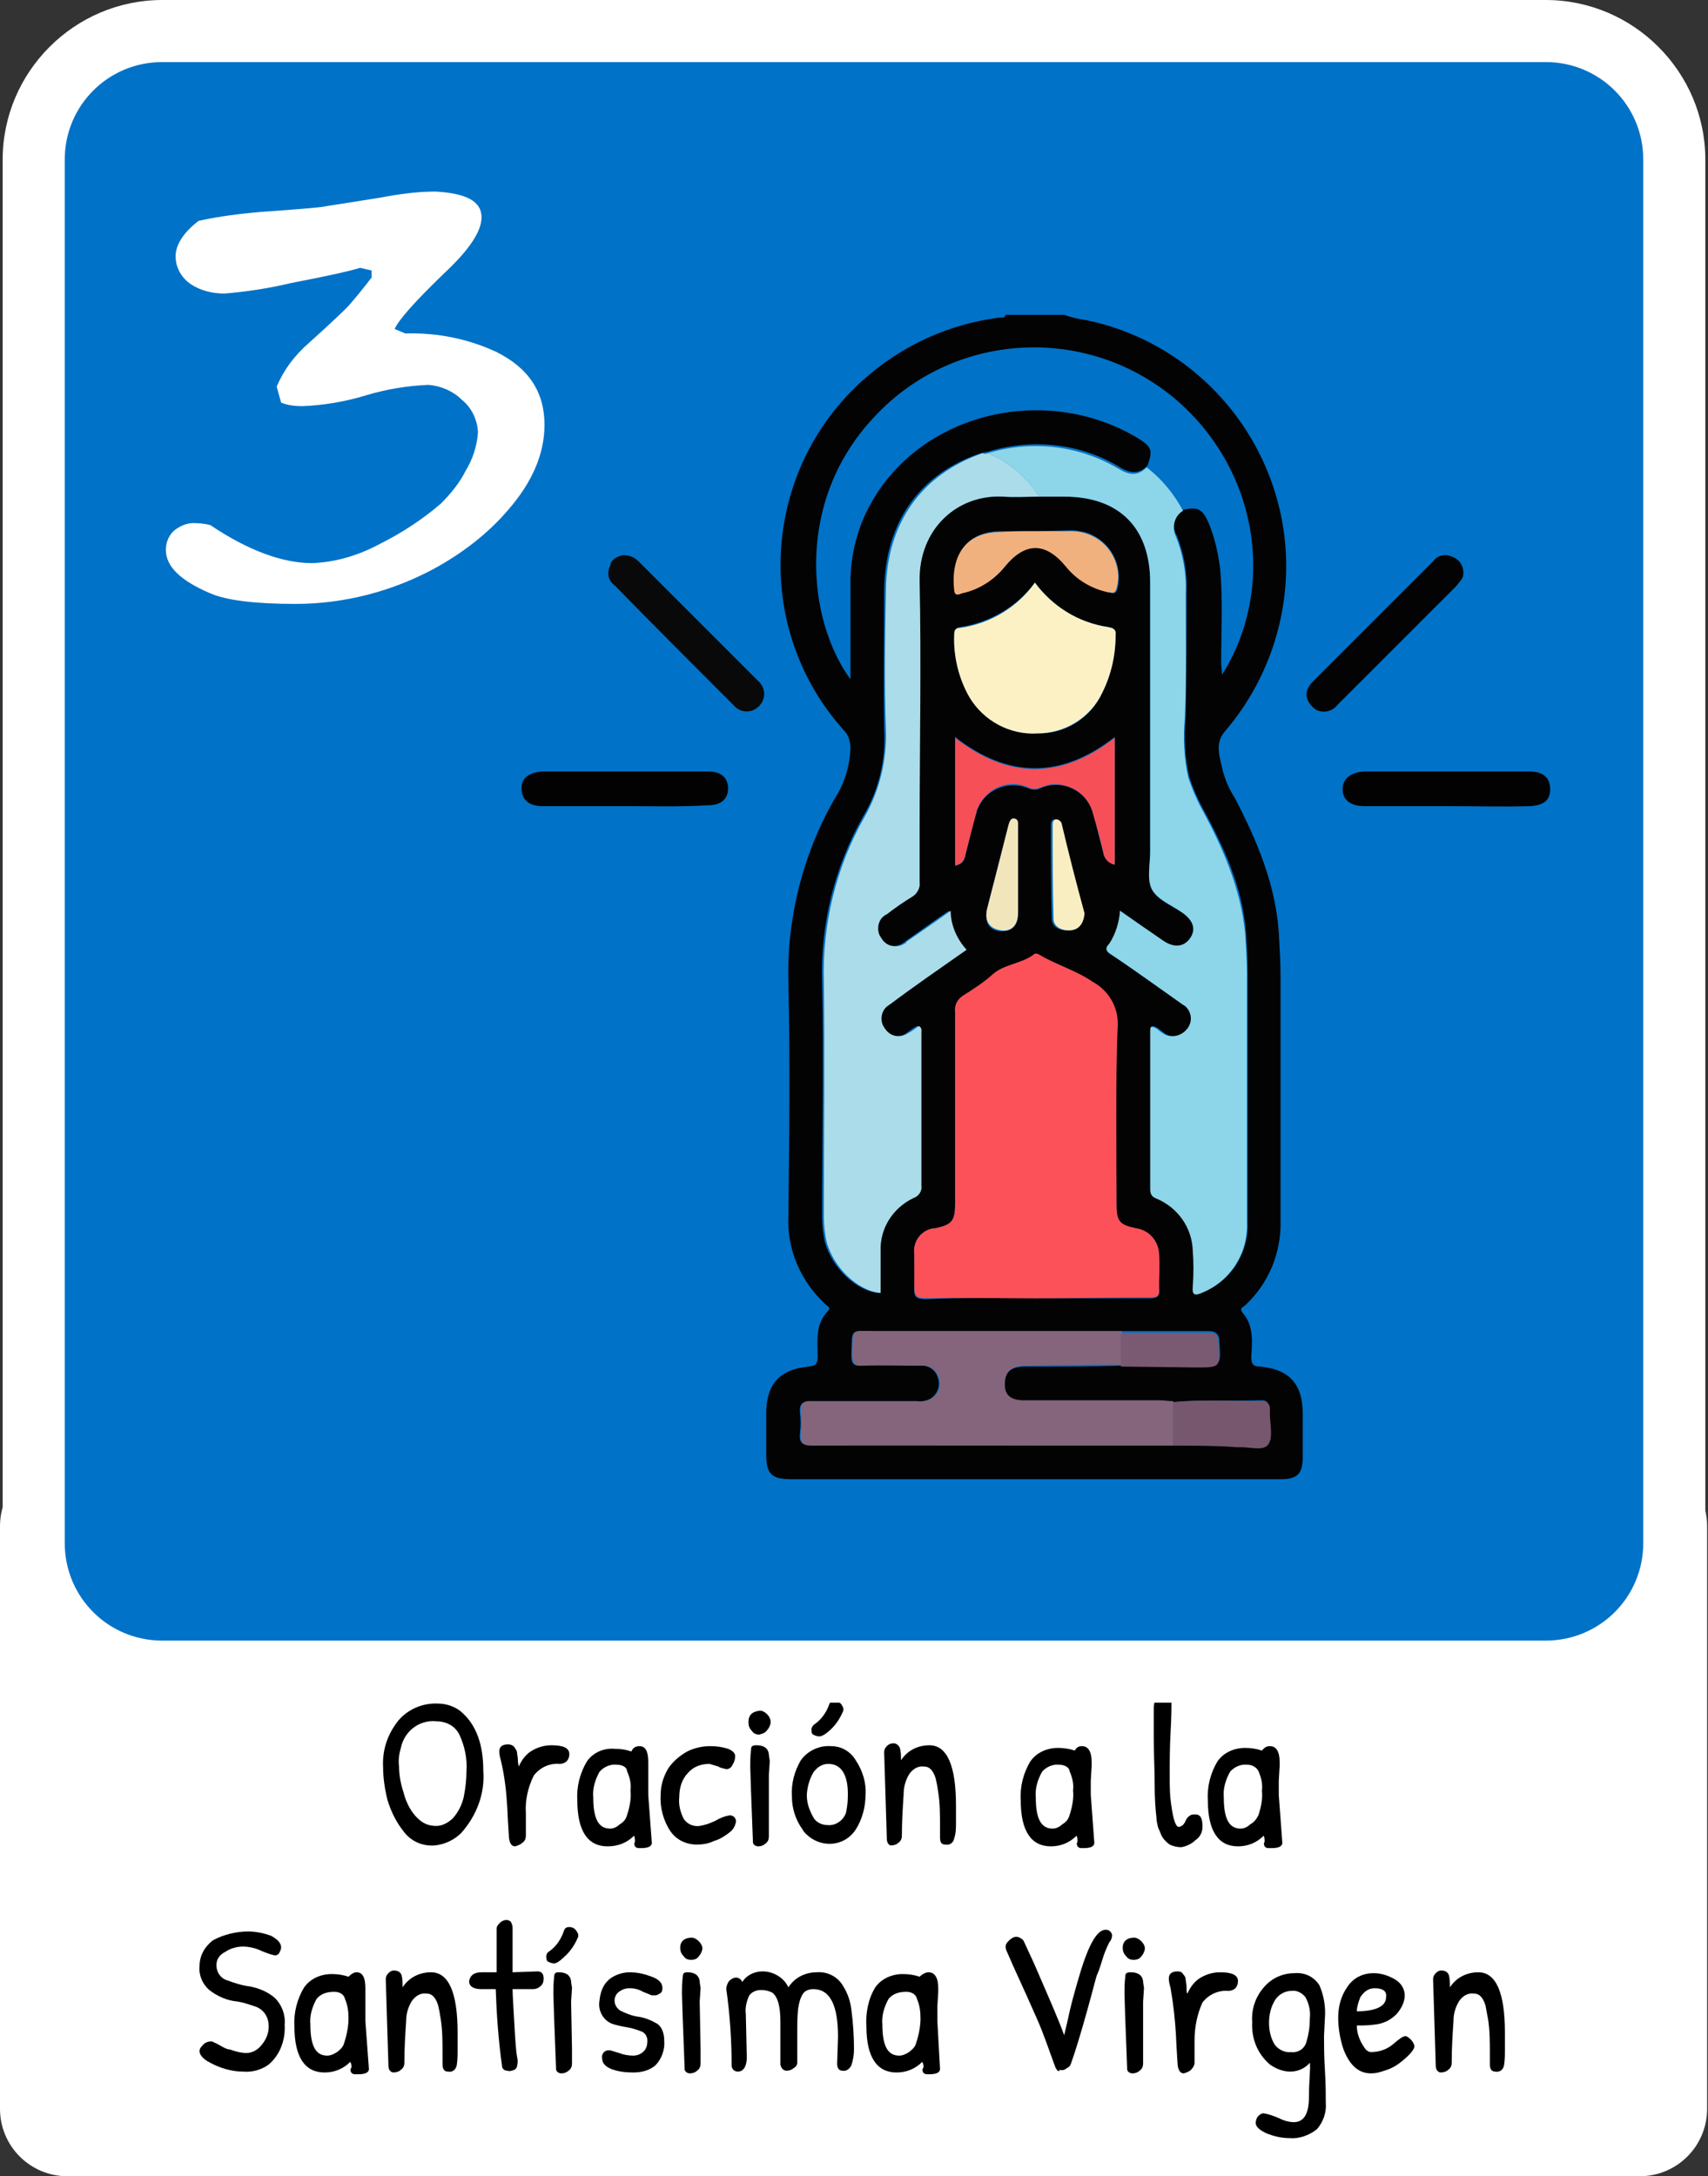 <?xml version="1.0" encoding="utf-8"?>
<!-- Generator: Adobe Illustrator 26.3.1, SVG Export Plug-In . SVG Version: 6.00 Build 0)  -->
<svg version="1.1" id="Capa_1" xmlns="http://www.w3.org/2000/svg" xmlns:xlink="http://www.w3.org/1999/xlink" x="0px" y="0px"
	 viewBox="0 0 192.6 245.4" style="enable-background:new 0 0 192.6 245.4;" xml:space="preserve">
<rect x="0" y="0" width="192.6" height="245.4" fill="#333333" stroke="none"/>
<style type="text/css">
	.st0{fill:#FFFFFF;}
	.st1{fill:#0072C8;}
	.st2{fill:#B4B691;}
	.st3{fill:#030303;}
	.st4{fill:#090909;}
	.st5{fill:#020202;}
	.st6{fill:#FD5159;}
	.st7{fill:#8DD5E8;}
	.st8{fill:#AADCE9;}
	.st9{fill:#84657C;}
	.st10{fill:#FCF1C5;}
	.st11{fill:#F64F57;}
	.st12{fill:#F1B17E;}
	.st13{fill:#76576E;}
	.st14{fill:#795A72;}
	.st15{fill:#F0E5BB;}
	.st16{fill:#F9EEC2;}
</style>
<g id="Capa_2_00000125593967952706427830000009793929562525187995_">
	<g id="Capa_1-2">
		<path class="st0" d="M7.6,164.5h177.3c4.2,0,7.6,3.4,7.6,7.6v65.7c0,4.2-3.4,7.6-7.6,7.6H7.6c-4.2,0-7.6-3.4-7.6-7.6v-65.7
			C0,167.9,3.4,164.5,7.6,164.5z"/>
		<path d="M49.4,192.1c1,0,2.1,0.4,2.8,1.1c1.5,1.4,2.3,3.5,2.3,6.5c0.2,2.6-0.8,5.1-2.5,7c-0.8,0.8-1.9,1.3-3,1.4
			c-1.4,0.1-2.7-0.5-3.5-1.6c-0.8-1-1.4-2.2-1.8-3.5c-0.3-1.2-0.5-2.5-0.5-3.7c-0.1-1.8,0.4-3.5,1.5-5
			C45.7,192.9,47.5,192,49.4,192.1z M49.2,194.1c-1.9-0.2-3.6,1.1-4,3c-0.2,0.7-0.3,1.4-0.2,2.1c0,1,0.2,2,0.5,2.9
			c0.3,1.2,0.9,2.4,1.9,3.2c0.5,0.4,1.1,0.6,1.8,0.6s1.4-0.4,1.9-0.9c0.6-0.7,1-1.5,1.2-2.4c0.2-1,0.3-2,0.3-2.9
			c0.1-1.4-0.2-2.8-0.8-4.1C51.3,194.6,50.3,194.1,49.2,194.1L49.2,194.1z"/>
		<path d="M59.3,204.5v2.5c0,0.3-0.1,0.6-0.4,0.8c-0.2,0.2-0.5,0.3-0.8,0.4c-0.4,0-0.6-0.3-0.7-0.9c0-0.1-0.1-1.3-0.2-3.5
			c-0.1-1.8-0.3-3.5-0.7-5.2c-0.1-0.4-0.2-0.7-0.2-1.1c0-0.5,0.3-0.8,1-0.8c0.3,0,0.5,0.1,0.7,0.3c0.1,0.2,0.3,0.4,0.3,0.6
			c0,0.2,0.1,0.5,0.1,0.9s0.1,0.6,0.1,0.7c0.3-0.7,0.8-1.4,1.5-1.8c0.7-0.4,1.4-0.6,2.2-0.6c1.3,0,2,0.3,2,1c0,0.3-0.1,0.6-0.3,0.8
			s-0.5,0.3-0.8,0.3c-1.1-0.1-2.2,0.4-2.9,1.3C59.5,201.6,59.2,203.1,59.3,204.5z"/>
		<path d="M72.1,196.9c0.7,0,1,0.6,1,1.8v0.4v1.7c0,0.5,0,1,0,1.6l0.4,5.4c0,0.4-0.4,0.6-1.2,0.6H72c-0.2,0-0.3-0.1-0.4-0.2
			c-0.1-0.2-0.1-0.4,0-0.5c0-0.2,0-0.5-0.1-0.7c-0.8,0.8-1.8,1.2-3,1.2c-2.2,0-3.4-1.7-3.4-5.2c-0.1-1.5,0.3-3.1,1.1-4.4
			c0.7-1,1.9-1.5,3.1-1.4c0.7,0,1.3,0.1,1.9,0.3C71.4,197,71.8,196.9,72.1,196.9z M69.6,199c-0.7-0.1-1.5,0.2-2,0.8
			c-0.5,0.9-0.8,1.9-0.7,2.9c0,2.4,0.6,3.5,1.9,3.5c0.4,0,0.8-0.2,1.1-0.5c0.4-0.2,0.7-0.6,0.8-1c0.3-0.9,0.5-1.9,0.4-2.8
			c0.1-0.8-0.1-1.5-0.4-2.2C70.7,199.3,70.2,199,69.6,199L69.6,199z"/>
		<path d="M75.3,199.5c0.5-0.8,1.3-1.5,2.2-2c0.8-0.4,1.7-0.6,2.6-0.6c0.7,0,1.4,0.1,2,0.3c0.5,0.2,0.8,0.5,0.8,0.8
			c0,0.4-0.1,0.7-0.3,1c-0.1,0.3-0.4,0.5-0.7,0.5c-0.3-0.1-0.6-0.1-0.9-0.3c-0.3-0.1-0.7-0.2-1-0.3c-0.9,0-1.8,0.3-2.4,1
			c-0.7,0.7-1,1.7-1,2.7c-0.1,0.9,0.1,1.7,0.5,2.5c0.4,0.6,1.1,0.9,1.8,0.8c0.6-0.1,1.2-0.3,1.8-0.6c0.5-0.3,1-0.5,1.6-0.6
			c0.2,0,0.4,0.1,0.5,0.2c0.1,0.1,0.2,0.3,0.2,0.5c-0.1,0.5-0.3,0.9-0.7,1.2c-0.5,0.4-1.1,0.8-1.8,1c-0.6,0.3-1.3,0.4-1.9,0.4
			c-1.2,0-2.3-0.5-3-1.5c-0.8-1.2-1.2-2.7-1.1-4.1C74.5,201.3,74.8,200.4,75.3,199.5z"/>
		<path d="M85.7,192.9c0.3,0,0.6,0.2,0.8,0.4c0.2,0.2,0.4,0.5,0.4,0.9c0,0.3-0.2,0.7-0.4,0.9c-0.2,0.3-0.5,0.4-0.9,0.5
			c-0.3,0-0.6-0.1-0.8-0.4c-0.3-0.3-0.4-0.6-0.4-1C84.4,193.4,84.8,193,85.7,192.9L85.7,192.9z M86.7,205.4v1.7
			c0,0.3-0.1,0.6-0.4,0.8c-0.2,0.2-0.5,0.3-0.8,0.3s-0.6-0.2-0.6-0.5v-0.1c-0.2-5.1-0.3-7.9-0.3-8.4s0-1.2,0.1-2
			c0-0.3,0.2-0.4,0.6-0.4c0.8,0,1.3,0.3,1.4,1c0,0.3,0.1,0.6,0.1,0.8l-0.1,1.5L86.7,205.4z"/>
		<path d="M93.7,196.9c1.2,0,2.2,0.6,2.8,1.6c0.8,1.2,1.2,2.6,1.1,3.9c0,1.4-0.4,2.8-1.1,3.9c-1.1,1.7-3.3,2.1-5,1
			c-0.4-0.3-0.8-0.6-1-1c-0.8-1.1-1.2-2.4-1.2-3.7c-0.1-1.5,0.3-2.9,1-4.1C91,197.5,92.3,196.8,93.7,196.9z M93.4,198.9
			c-0.7,0-1.3,0.4-1.7,1c-0.4,0.7-0.6,1.4-0.7,2.2c-0.1,1,0.2,1.9,0.7,2.8c0.3,0.6,1,0.9,1.6,0.9c0.9,0.1,1.8-0.5,2.1-1.4
			c0.1-0.5,0.2-1.1,0.2-1.7C95.7,200.2,94.9,198.9,93.4,198.9L93.4,198.9z M93.5,192.2c0.1-0.3,0.3-0.4,0.6-0.4
			c0.3,0,0.5,0.1,0.7,0.3c0.1,0.1,0.2,0.3,0.3,0.5c0,0.1,0,0.2,0,0.3c-0.3,0.7-0.7,1.4-1.3,2c-0.6,0.6-1.1,0.9-1.4,0.9
			s-0.5-0.1-0.7-0.2c-0.2-0.1-0.2-0.4-0.2-0.6c0-0.2,0.2-0.5,0.4-0.6C92.6,193.9,93.2,193.1,93.5,192.2L93.5,192.2z"/>
		<path d="M100,207.3l-0.3-9.7c0-0.3,0.1-0.5,0.3-0.7c0.2-0.2,0.4-0.3,0.6-0.3c0.4-0.1,0.8,0.2,0.9,0.6c0.1,0.4,0.1,0.9,0.1,1.3
			c0.7-1.1,1.9-1.7,3.2-1.7c2,0,3,2.3,3,6.8v1.9c0,0.6,0,1.2-0.2,1.8c-0.1,0.5-0.5,0.8-1,0.7c-0.4,0-0.6-0.2-0.6-0.8v-1.3
			c0-1.3,0-2.5-0.2-3.8c-0.1-0.7-0.2-1.2-0.3-1.6c-0.3-0.9-0.7-1.3-1.3-1.3c-0.7-0.1-1.3,0.3-1.7,0.9c-0.4,0.7-0.6,1.4-0.6,2.2
			c-0.1,1.5-0.2,3.1-0.2,4.7c0,0.3-0.1,0.6-0.4,0.8c-0.2,0.2-0.5,0.3-0.9,0.3C100.2,208,100,207.8,100,207.3z"/>
		<path d="M122,196.9c0.7,0,1.1,0.6,1.1,1.8v0.4l-0.1,1.7c0,0.5,0,1,0,1.6l0.4,5.4c0,0.4-0.4,0.6-1.2,0.6h-0.3
			c-0.2,0-0.3-0.1-0.4-0.2c-0.1-0.2-0.1-0.4,0-0.5c0-0.2,0-0.5-0.1-0.7c-0.8,0.8-1.8,1.2-2.9,1.2c-2.2,0-3.4-1.7-3.4-5.2
			c-0.1-1.5,0.3-3.1,1.1-4.4c0.7-1,1.9-1.5,3.1-1.5c0.7,0,1.3,0.1,1.9,0.3C121.4,197,121.7,196.9,122,196.9z M119.5,199
			c-0.7-0.1-1.5,0.2-2,0.8c-0.5,0.9-0.8,1.9-0.7,2.9c0,2.4,0.6,3.5,1.9,3.5c0.4,0,0.8-0.2,1.1-0.5c0.4-0.2,0.7-0.6,0.8-1
			c0.3-0.9,0.5-1.9,0.4-2.8c0.1-0.8-0.1-1.5-0.4-2.2C120.6,199.3,120,199,119.5,199L119.5,199z"/>
		<path d="M130.1,192.6c0-0.4,0.1-0.8,0.3-1.2c0.2-0.2,0.4-0.3,0.7-0.3c0.7,0,1,0.3,1,0.8s0,1.6-0.1,3.4s-0.1,3.4-0.1,4.9
			c0,1.2,0,2.3,0.2,3.5c0.2,1.5,0.5,2.3,0.8,2.3s0.6-0.2,0.8-0.7c0.1-0.2,0.2-0.4,0.4-0.5c0.2-0.2,0.4-0.2,0.7-0.2
			c0.6,0,0.8,0.5,0.8,1.4c0,0.6-0.3,1.2-0.8,1.5c-0.4,0.4-1,0.7-1.6,0.8c-0.4,0-0.9-0.1-1.3-0.3c-0.3-0.2-0.6-0.5-0.8-0.8
			s-0.3-0.7-0.5-1.1c-0.1-0.4-0.2-0.8-0.2-1.2c-0.1-0.8-0.2-2.1-0.2-3.8s-0.1-3.4-0.1-5S130.1,193.2,130.1,192.6z"/>
		<path d="M143.2,196.9c0.7,0,1.1,0.6,1.1,1.8v0.4l-0.1,1.7c0,0.5,0,1,0,1.6l0.4,5.4c0,0.4-0.4,0.6-1.2,0.6H143
			c-0.2,0-0.3-0.1-0.4-0.2c-0.1-0.2-0.1-0.4,0-0.5c0-0.2,0-0.5-0.1-0.7c-0.8,0.8-1.8,1.2-2.9,1.2c-2.2,0-3.4-1.7-3.4-5.2
			c-0.1-1.5,0.3-3.1,1.1-4.4c0.7-1,1.9-1.5,3.1-1.5c0.7,0,1.3,0.1,1.9,0.3C142.6,197,142.9,196.9,143.2,196.9z M140.7,199
			c-0.7-0.1-1.5,0.2-2,0.8c-0.5,0.9-0.8,1.9-0.7,2.9c0,2.4,0.6,3.5,1.9,3.5c0.4,0,0.8-0.2,1.1-0.5c0.4-0.2,0.7-0.6,0.9-1
			c0.3-0.9,0.5-1.9,0.4-2.8c0.1-0.8-0.1-1.5-0.4-2.2C141.7,199.3,141.2,199,140.7,199L140.7,199z"/>
		<path d="M28,217.8c0.9,0,1.8,0.2,2.6,0.5c0.7,0.4,1.1,0.8,1.1,1.3c0,0.2-0.1,0.4-0.2,0.6c-0.1,0.2-0.3,0.3-0.5,0.3
			c-0.5-0.1-1-0.3-1.5-0.5c-0.6-0.3-1.4-0.5-2.1-0.5s-1.4,0.2-2,0.6c-0.6,0.3-1,0.8-1,1.5c0,0.8,0.5,1.5,1.2,1.7
			c0.8,0.3,1.7,0.6,2.6,0.7c1,0.2,2,0.6,2.8,1.3c0.8,0.8,1.2,1.9,1.1,3c0.1,1.7-0.5,3.4-1.8,4.5c-0.8,0.6-1.9,0.9-2.9,0.8
			c-1.3,0-2.6-0.4-3.7-1c-0.8-0.4-1.2-0.9-1.2-1.3c0-0.2,0.1-0.4,0.2-0.5c0.2-0.2,0.3-0.4,0.6-0.5c0.2-0.1,0.4-0.1,0.6-0.1
			c0.2,0.1,0.5,0.2,1,0.5s0.8,0.4,1,0.4c0.6,0.2,1.2,0.4,1.9,0.4c0.7,0,1.3-0.4,1.7-0.9c0.5-0.6,0.8-1.3,0.8-2.1
			c0-1.1-0.6-2-1.7-2.3c-0.6-0.2-1.2-0.4-1.8-0.5c-1.2-0.1-2.3-0.6-3.2-1.3c-0.8-0.7-1.2-1.7-1.1-2.7c0-1.2,0.6-2.2,1.5-2.9
			C25.3,218.1,26.7,217.8,28,217.8z"/>
		<path d="M40.2,222.4c0.7,0,1,0.6,1,1.8v0.4v1.7c0,0.5,0,1,0,1.6l0.4,5.4c0,0.4-0.4,0.6-1.2,0.6H40c-0.2,0-0.3-0.1-0.4-0.2
			c-0.1-0.2-0.1-0.4,0-0.5c0.1-0.2,0-0.5-0.1-0.7c-0.8,0.8-1.8,1.2-2.9,1.2c-2.2,0-3.4-1.7-3.4-5.2c-0.1-1.5,0.3-3.1,1.1-4.4
			c0.7-1,1.9-1.5,3.1-1.5c0.7,0,1.3,0.1,1.9,0.3C39.6,222.6,39.9,222.4,40.2,222.4z M37.7,224.6c-0.8,0-1.5,0.2-2,0.8
			c-0.5,0.9-0.8,1.9-0.7,2.9c0,2.4,0.6,3.5,1.9,3.5c0.4,0,0.8-0.2,1.1-0.4c0.4-0.3,0.7-0.6,0.8-1c0.3-0.9,0.5-1.9,0.5-2.8
			c0-0.8-0.1-1.5-0.4-2.2C38.8,224.9,38.3,224.6,37.7,224.6z"/>
		<path d="M43.8,232.9l-0.3-9.7c0-0.3,0.1-0.5,0.3-0.7s0.4-0.3,0.6-0.3c0.5,0,0.8,0.2,0.9,0.6c0.1,0.4,0.1,0.9,0.1,1.3
			c0.7-1.1,1.9-1.7,3.2-1.7c2,0,3,2.3,3,6.8v1.9c0,0.6,0,1.2-0.1,1.8c-0.1,0.5-0.5,0.8-1,0.7c-0.4,0-0.6-0.3-0.6-0.8v-1.3
			c0-1.3,0-2.5-0.2-3.8c-0.1-0.7-0.2-1.2-0.3-1.6c-0.3-0.9-0.7-1.3-1.3-1.3c-0.7-0.1-1.3,0.3-1.7,0.9c-0.4,0.7-0.6,1.4-0.6,2.2
			c-0.1,1.5-0.2,3-0.2,4.7c0,0.3-0.1,0.6-0.4,0.8c-0.2,0.2-0.5,0.3-0.9,0.3C44,233.6,43.8,233.4,43.8,232.9z"/>
		<path d="M54.3,222.4h1.2c0.2,0,0.3,0,0.5,0v-4.9c0-0.3,0.2-0.5,0.4-0.7s0.5-0.3,0.7-0.3s0.4,0.1,0.5,0.2c0.1,0.2,0.2,0.4,0.2,0.7
			s0,2,0,5l2.8-0.1c0.5,0,0.7,0.3,0.7,0.8c0,0.4-0.1,0.7-0.4,0.9c-0.2,0.2-0.5,0.3-0.8,0.3s-0.5,0-0.8,0h-1.5c0,0.7,0.1,2,0.2,3.9
			c0.1,1.9,0.2,3.2,0.3,3.7c0.1,0.4,0.1,0.7,0,1.1c0,0.1-0.1,0.3-0.3,0.4c-0.3,0.1-0.5,0.2-0.8,0.1c-0.3,0-0.6-0.2-0.6-0.6l0,0
			c-0.4-2.9-0.6-5.7-0.7-8.6c-0.1,0-0.7,0-1.6,0s-1.4-0.3-1.4-0.9C53,222.8,53.4,222.4,54.3,222.4z"/>
		<path d="M63.6,217.7c0.1-0.3,0.3-0.4,0.6-0.4c0.3,0,0.5,0.1,0.7,0.3c0.1,0.1,0.2,0.3,0.3,0.5c0,0.1,0,0.2,0,0.3
			c-0.3,0.7-0.7,1.4-1.3,2c-0.6,0.6-1.1,1-1.4,1c-0.3,0-0.5-0.1-0.7-0.2c-0.2-0.1-0.2-0.4-0.2-0.6c0-0.3,0.2-0.5,0.4-0.6
			C62.8,219.4,63.3,218.6,63.6,217.7z M64.5,231v1.7c0,0.3-0.1,0.6-0.4,0.8c-0.2,0.2-0.5,0.3-0.8,0.3s-0.6-0.2-0.6-0.5v-0.1
			c-0.2-5.1-0.3-7.9-0.3-8.4s0-1.2,0.1-2c0-0.3,0.2-0.4,0.5-0.4c0.8,0,1.3,0.3,1.4,1c0,0.3,0.1,0.6,0.1,0.8l-0.1,1.5L64.5,231z"/>
		<path d="M68.7,223.2c0.6-0.5,1.5-0.8,2.3-0.8c0.9,0,1.7,0.2,2.5,0.5s1.2,0.7,1.2,1.3c0,0.3-0.1,0.5-0.3,0.6
			c-0.2,0.1-0.3,0.2-0.5,0.2h-0.4c-0.3-0.1-0.7-0.3-1-0.4c-0.5-0.3-1-0.4-1.5-0.4c-0.4,0-0.8,0.1-1.2,0.4c-0.3,0.2-0.5,0.6-0.5,1
			s0.2,0.8,0.6,1.1c0.6,0.3,1.3,0.6,2,0.7c0.8,0.1,1.5,0.4,2.2,0.8c0.6,0.4,0.8,1.2,0.8,1.9c0.1,1-0.3,2.1-1,2.8
			c-0.7,0.6-1.6,0.8-2.5,0.8s-1.7-0.1-2.5-0.4c-0.7-0.3-1-0.7-1-1.2c-0.1-0.4,0.2-0.9,0.7-0.9c0.1,0,0.2,0,0.2,0
			c0.3,0.1,0.7,0.2,1,0.3c0.5,0.2,1.1,0.3,1.6,0.3s0.9-0.2,1.2-0.5c0.3-0.3,0.4-0.7,0.4-1.2c0-0.4-0.2-0.8-0.6-1
			c-0.5-0.2-1.1-0.4-1.7-0.5s-1.1-0.2-1.7-0.4c-1-0.4-1.6-1.5-1.4-2.6C67.7,224.6,68,223.8,68.7,223.2z"/>
		<path d="M78,218.5c0.3,0,0.6,0.2,0.8,0.4c0.2,0.2,0.4,0.5,0.4,0.8s-0.2,0.7-0.4,0.9c-0.2,0.3-0.5,0.4-0.9,0.4
			c-0.3,0-0.6-0.1-0.8-0.4c-0.3-0.3-0.4-0.6-0.4-1C76.7,219,77.1,218.5,78,218.5L78,218.5z M79,231v1.7c0,0.3-0.1,0.6-0.4,0.8
			c-0.2,0.2-0.5,0.3-0.8,0.3s-0.6-0.2-0.6-0.5v-0.1c-0.2-5.1-0.3-7.9-0.3-8.4s0-1.2,0.1-2c0-0.3,0.2-0.4,0.5-0.4
			c0.8,0,1.3,0.3,1.4,1c0,0.3,0.1,0.6,0.1,0.8l-0.1,1.5L79,231z"/>
		<path d="M83.2,233.6c-0.4,0-0.7-0.3-0.7-0.7l0,0c0-2.9-0.2-5.8-0.6-8.6c0-0.3,0.1-0.6,0.3-0.9c0.2-0.2,0.5-0.4,0.8-0.4
			s0.6,0.2,0.7,0.5c0.5-0.8,1.4-1.2,2.3-1.2c1.2,0,2.4,0.7,2.9,1.8c0.7-1.1,1.9-1.7,3.2-1.7c1.2-0.1,2.4,0.5,3,1.6
			c0.5,0.8,0.8,1.7,0.9,2.6c0.2,1.5,0.3,3,0.3,4.5c0,0.6-0.1,1.2-0.3,1.8c-0.2,0.4-0.6,0.7-1,0.6c-0.4,0-0.6-0.3-0.6-0.8l0.1-3
			c0-3.6-0.9-5.4-2.8-5.4c-0.5,0-1,0.2-1.2,0.6c-0.3,0.5-0.4,1-0.5,1.6c-0.1,1-0.1,1.8-0.1,2.6v3.5c0,0.3-0.2,0.5-0.4,0.6
			c-0.2,0.2-0.5,0.3-0.8,0.3s-0.6-0.2-0.7-0.7V228c0-1.8-0.3-2.8-0.9-3.3c-0.4-0.2-0.8-0.3-1.3-0.3s-1,0.2-1.3,0.6
			c-0.3,0.6-0.5,1.4-0.4,2.1l0.1,4.4C84.3,232.9,83.9,233.6,83.2,233.6z"/>
		<path d="M104.7,222.4c0.7,0,1.1,0.6,1.1,1.8v0.4l-0.1,1.7c0,0.5,0,1,0,1.6l0.3,5.4c0,0.4-0.4,0.6-1.2,0.6h-0.3
			c-0.2,0-0.3-0.1-0.4-0.2c-0.1-0.2-0.1-0.4,0-0.5c0.1-0.2,0-0.5-0.1-0.7c-0.8,0.8-1.8,1.2-2.9,1.2c-2.2,0-3.4-1.7-3.4-5.2
			c-0.1-1.5,0.2-3.1,1-4.4c0.7-1,1.9-1.5,3.1-1.5c0.7,0,1.3,0.1,1.9,0.3C104,222.6,104.4,222.4,104.7,222.4z M102.2,224.6
			c-0.8,0-1.5,0.2-2,0.8c-0.5,0.9-0.8,1.9-0.7,2.9c0,2.4,0.6,3.5,1.9,3.5c0.4,0,0.8-0.2,1.1-0.4c0.4-0.3,0.7-0.6,0.8-1
			c0.3-0.9,0.5-1.9,0.5-2.8c0-0.8-0.1-1.5-0.4-2.2C103.3,224.9,102.8,224.6,102.2,224.6z"/>
		<path d="M119,233.1c-0.7-1.9-1.3-3.7-2-5.3s-1.6-3.6-2.7-6l-0.7-1.6c-0.1-0.2-0.2-0.4-0.2-0.7s0.2-0.5,0.4-0.7
			c0.2-0.2,0.5-0.4,0.8-0.4s0.6,0.2,0.8,0.4l1.2,2.6c1.6,3.7,2.8,6.4,3.4,8.1l0.4-1.7c0.3-1.5,0.7-2.9,1.1-4.3
			c1.1-3.9,2.1-5.9,3.2-5.9c0.2,0,0.4,0.1,0.5,0.2c0.1,0.1,0.2,0.3,0.2,0.4c0,0.3-0.1,0.6-0.3,0.8c-0.3,0.6-0.6,1.3-0.8,2
			c-0.3,1-0.5,1.5-0.6,1.7s-0.4,1.5-1.1,4s-1.3,4.5-1.8,5.9c-0.1,0.3-0.2,0.5-0.5,0.6c-0.2,0.2-0.5,0.3-0.8,0.2
			C119.4,233.7,119.2,233.5,119,233.1z"/>
		<path d="M127.9,218.5c0.3,0,0.6,0.2,0.8,0.4s0.4,0.5,0.4,0.8s-0.2,0.7-0.4,0.9c-0.2,0.3-0.5,0.4-0.9,0.4c-0.3,0-0.6-0.1-0.8-0.4
			c-0.3-0.3-0.4-0.6-0.4-1C126.6,219,127,218.5,127.9,218.5L127.9,218.5z M128.9,231v1.7c0,0.3-0.1,0.6-0.4,0.8
			c-0.2,0.2-0.5,0.3-0.8,0.3s-0.6-0.2-0.6-0.5v-0.1c-0.2-5.1-0.3-7.9-0.3-8.4s0-1.2,0.1-2c0-0.3,0.2-0.4,0.6-0.4
			c0.8,0,1.3,0.3,1.4,1c0,0.3,0.1,0.6,0.1,0.8l-0.1,1.5V231z"/>
		<path d="M134.7,230.1v2.5c0,0.3-0.2,0.6-0.4,0.8s-0.5,0.3-0.8,0.4c-0.4,0-0.6-0.3-0.7-0.9c0-0.1-0.1-1.3-0.2-3.5
			c-0.1-1.7-0.3-3.5-0.6-5.2c-0.1-0.4-0.2-0.7-0.2-1.1c0-0.5,0.3-0.8,1-0.8c0.3,0,0.5,0.1,0.6,0.3c0.2,0.2,0.3,0.4,0.3,0.6
			c0,0.2,0.1,0.5,0.1,0.9s0,0.6,0.1,0.7c0.3-0.7,0.8-1.4,1.5-1.8c0.7-0.4,1.4-0.6,2.2-0.6c1.3,0,2,0.3,2,1c0,0.3-0.1,0.6-0.3,0.8
			s-0.5,0.3-0.8,0.3c-1.1-0.1-2.2,0.4-2.9,1.3C135,227.1,134.7,228.6,134.7,230.1z"/>
		<path d="M147.7,232.6c-0.5,0.6-1.3,1-2.2,1c-0.8,0-1.6-0.3-2.3-0.8c-1.4-1.2-2.1-2.9-2-4.8c-0.1-1.5,0.4-2.9,1.4-4
			c0.9-1,2.1-1.5,3.4-1.5c1.1-0.1,2.2,0.4,2.8,1.4c0.5,1.2,0.7,2.4,0.6,3.7l-0.1,2c0,0.9,0,2.2,0.1,3.8s0.1,2.9,0.1,3.7
			c0.1,1.1-0.3,2.2-1,3c-0.9,0.7-2,1.1-3.1,1c-0.9,0-1.7-0.2-2.5-0.5c-0.9-0.4-1.3-0.8-1.3-1.2c0-0.3,0.1-0.6,0.3-0.8
			s0.4-0.3,0.6-0.3c0.6,0.1,1.1,0.3,1.6,0.5c0.6,0.3,1.2,0.5,1.8,0.5c1.1,0,1.7-0.9,1.7-2.8S147.8,233.3,147.7,232.6z M147.7,227.6
			c0.1-0.8-0.1-1.7-0.5-2.4c-0.4-0.5-1-0.8-1.6-0.7c-0.7,0-1.4,0.4-1.8,1c-0.5,0.8-0.7,1.7-0.7,2.6c0,0.9,0.2,1.7,0.6,2.4
			c0.4,0.6,1.2,1,1.9,0.9c0.8,0.1,1.5-0.4,1.7-1.1C147.6,229.3,147.7,228.5,147.7,227.6L147.7,227.6z"/>
		<path d="M154.9,222.5c0.9,0,1.7,0.3,2.4,0.7s1.1,1.1,1.1,1.8c0,0.8-0.4,1.5-0.9,2.1c-0.7,0.7-1.5,1.1-2.5,1.2
			c-0.7,0.1-1.3,0.1-2,0.1c0,1,0.4,1.9,1,2.7c0.2,0.2,0.4,0.3,0.6,0.3c0.9,0,1.8-0.3,2.5-0.9c0.7-0.6,1.1-0.9,1.4-0.9
			c0.1,0,0.3,0.1,0.6,0.4c0.2,0.2,0.3,0.4,0.4,0.7c0,0.4-0.5,1-1.5,1.8c-0.5,0.4-1,0.7-1.6,0.9s-1.1,0.4-1.8,0.4
			c-1.4,0-2.4-0.9-3.1-2.7c-0.4-1.2-0.6-2.4-0.6-3.6c0-1.2,0.3-2.4,1-3.4C152.6,223,153.7,222.5,154.9,222.5z M155,224.2
			c-0.7,0-1.2,0.4-1.6,1c-0.2,0.5-0.4,1.1-0.4,1.6c2.2,0,3.3-0.6,3.3-1.6C156.4,224.5,155.9,224.2,155,224.2L155,224.2z"/>
		<path d="M161.9,232.9l-0.3-9.7c0-0.3,0.1-0.5,0.3-0.7s0.4-0.3,0.6-0.3c0.5,0,0.8,0.2,0.9,0.6c0.1,0.4,0.1,0.9,0.1,1.3
			c0.7-1.1,1.9-1.7,3.2-1.7c2,0,3,2.3,3,6.8v1.9c0,0.6,0,1.2-0.1,1.8c-0.1,0.5-0.5,0.8-1,0.7c-0.4,0-0.6-0.3-0.6-0.8v-1.3
			c0-1.3,0-2.5-0.2-3.8c-0.1-0.5-0.2-1.1-0.3-1.6c-0.3-0.9-0.7-1.3-1.3-1.3c-0.7-0.1-1.3,0.3-1.7,0.9c-0.4,0.7-0.6,1.4-0.6,2.2
			c-0.1,1.5-0.2,3-0.2,4.7c0,0.3-0.1,0.6-0.4,0.8c-0.2,0.2-0.5,0.3-0.9,0.3C162.1,233.6,161.9,233.4,161.9,232.9z"/>
		<path class="st1" d="M18.3,3.5h156c8,0,14.5,6.5,14.5,14.5v156c0,8-6.5,14.5-14.5,14.5h-156c-8,0-14.5-6.5-14.5-14.5V18
			C3.8,10,10.3,3.5,18.3,3.5z"/>
		<path class="st0" d="M174.3,7c6.1,0,11,4.9,11,11v156c0,6.1-4.9,11-11,11h-156c-6.1,0-11-4.9-11-11V18c0-6.1,4.9-11,11-11H174.3
			 M174.3,0h-156c-9.9,0-18,8.1-18,18v156c0,9.9,8.1,18,18,18h156c9.9,0,18-8.1,18-18V18C192.3,8.1,184.2,0,174.3,0z"/>
		<path class="st0" d="M54.3,24.5c0,1.6-1.4,3.7-4.3,6.4c-3.2,3.1-5,5.1-5.5,6.2l1.2,0.5c3.6-0.1,7.1,0.6,10.3,2.1
			c3.6,1.8,5.4,4.5,5.4,8.2c0,3.3-1.4,6.5-4.1,9.6c-2.3,2.7-5.2,4.9-8.3,6.6c-4.8,2.6-10.2,4-15.7,4c-4.5,0-7.8-0.4-9.6-1.2
			c-3.3-1.4-5-3-5-4.9c0-0.9,0.4-1.8,1.1-2.3s1.5-0.8,2.4-0.7c0.5,0,1,0.1,1.5,0.2c4.3,2.9,8.2,4.3,11.5,4.3
			c2.7-0.1,5.3-0.9,7.7-2.2c2.4-1.2,4.7-2.7,6.8-4.5c1.1-1.1,2.1-2.3,2.8-3.7c0.8-1.3,1.3-2.8,1.4-4.4c-0.1-1.4-0.7-2.7-1.8-3.6
			c-1-1-2.4-1.6-3.8-1.7c-2.4,0.1-4.8,0.5-7.1,1.2s-4.7,1.1-7.1,1.2c-0.8,0-1.7-0.1-2.4-0.4l-0.5-1.8c0.8-1.9,2-3.5,3.6-4.9
			c2.8-2.5,4.2-3.9,4.4-4.1c0.8-0.9,1.7-2,2.7-3.3v-0.8l-1.3-0.3c-0.9,0.3-3.5,0.9-7.7,1.7c-2.5,0.6-5.1,1-7.6,1.2
			c-1.3,0-2.6-0.3-3.7-1s-1.8-1.9-1.8-3.2c0-1.3,0.9-2.7,2.6-4c2.3-0.5,4.6-0.8,7-1c4.2-0.3,6.6-0.5,7.1-0.6s2.6-0.4,6.3-1
			c2.1-0.4,4.2-0.7,6.3-0.7C52.6,21.8,54.3,22.7,54.3,24.5z"/>
		<path class="st2" d="M92.2,72L92.2,72L92.2,72z"/>
		<path class="st2" d="M92.2,72L92.2,72L92.2,72z"/>
		<path class="st2" d="M92.4,71.9"/>
		<path class="st2" d="M92.3,71.7L92.3,71.7z"/>
		<path class="st2" d="M92.3,71.6L92.3,71.6z"/>
		<path class="st2" d="M92.4,71.9L92.4,71.9z"/>
		<path class="st2" d="M92.2,72"/>
		<path class="st2" d="M92.4,72L92.4,72L92.4,72z"/>
		<path class="st2" d="M92.4,72L92.4,72L92.4,72z"/>
		<path class="st2" d="M92.3,72L92.3,72z"/>
		<path class="st2" d="M92.4,71.9L92.4,71.9z"/>
		<path class="st2" d="M91.8,72.2"/>
		<path class="st2" d="M91.8,72.1L91.8,72.1L91.8,72.1z"/>
		<path class="st2" d="M92.2,71.5"/>
		<path class="st2" d="M91.7,71.9l0.2,0.1L91.7,71.9z"/>
		<path class="st2" d="M92.2,72L92.2,72z"/>
		<path class="st2" d="M91.9,72L91.9,72L91.9,72z"/>
		<path class="st2" d="M91.8,71.8L91.8,71.8z"/>
		<path class="st2" d="M92.2,71.6L92.2,71.6z"/>
		<path class="st2" d="M91.9,71.8L91.9,71.8C91.9,71.8,91.8,71.8,91.9,71.8z"/>
		<polygon class="st2" points="91.8,71.8 91.9,71.8 91.9,71.8 		"/>
		<path class="st2" d="M91.8,72.3L91.8,72.3z"/>
		<path class="st2" d="M92.2,72"/>
		<path class="st2" d="M92.6,72L92.6,72z"/>
		<path class="st2" d="M92.4,72.3L92.4,72.3z"/>
		<path class="st2" d="M92.6,72L92.6,72z"/>
		<path class="st2" d="M91.8,72.3"/>
		<path class="st2" d="M91.8,72.3L91.8,72.3L91.8,72.3L91.8,72.3L91.8,72.3L91.8,72.3L91.8,72.3L91.8,72.3L91.8,72.3L91.8,72.3
			L91.8,72.3L91.8,72.3L91.8,72.3C91.8,72.2,91.8,72.3,91.8,72.3L91.8,72.3L91.8,72.3L91.8,72.3L91.8,72.3
			C91.8,72.3,91.8,72.4,91.8,72.3C91.9,72.3,91.8,72.3,91.8,72.3L91.8,72.3L91.8,72.3L91.8,72.3L91.8,72.3L91.8,72.3L91.8,72.3v0.2
			c0,0,0,0,0,0.1l0,0l0,0c0,0,0,0,0-0.1v0.1c0,0,0.1-0.1,0,0l0,0c0,0,0.1-0.1,0-0.1l0,0c0,0,0,0-0.1,0.1l0.1-0.1l-0.1,0.1l0,0
			l0.6-0.2h-0.1h0.1h-0.1h0.1l0,0h-0.1h0.1h-0.1h0.1c-0.1,0,0.1,0,0,0h-0.1c0.1,0,0.1,0,0,0h0.1l0,0h-0.2h0.1h-0.1h0.2l0,0h0.1
			c-0.1,0,0.1,0,0,0l0,0l0,0h-0.1h0.1h-0.1h0.1h-0.1h-0.1h0.1c-0.1-0.1,0.3,0,0.1,0l0,0h-0.1h0.1c-0.1-0.1,0,0-0.1,0
			c0.3,0.1,0,0,0.2,0h-0.1l0,0h-0.1c-0.1,0,0.1,0,0.2,0s-0.3-0.1-0.2-0.1h0.1c-0.1,0,0,0-0.1-0.1h0.1c0.1,0,0,0-0.1,0h0.1
			c0,0-0.1,0,0,0l0,0h-0.1c0,0-0.1,0,0,0c-0.1,0,0,0-0.1,0c0.2,0,0.1,0,0,0h0.1h-0.1c0.2,0-0.1,0,0.1,0h-0.1L92,72.6v-0.1
			c0,0.1,0,0.1,0,0.2v-0.1c0-0.1,0-0.2,0-0.2v0.2v-0.1l0,0c0,0,0-0.2,0-0.1s0,0,0,0l0,0l0,0l0,0l0,0l0,0v-0.1V72l0,0c0,0,0-0.1,0,0
			v0.1l0,0l0,0l0,0l0,0l0,0l0,0l0,0l0,0l0,0l0,0l0,0c0,0,0.1,0,0,0h-0.1c0.1,0,0,0,0.1,0l0,0l0,0l0,0l0,0c0,0,0,0,0,0.1l0,0l0,0l0,0
			l0,0l0,0l0,0l0,0l0,0l0,0l0,0l0,0l0,0l0,0l0,0l0,0l0,0l0,0l0,0l0,0l0,0l0,0h0.1l0,0h0.1l0,0l0,0l0,0l0,0l0,0l0,0l0,0h0.1l0,0
			c0,0,0,0,0.1,0s0,0-0.1,0l0,0c0,0,0,0-0.1,0l0,0l0,0l0,0l0,0c0,0,0,0,0-0.1l0,0l0,0c0,0,0-0.1,0,0s0-0.1,0-0.1l0,0l0,0v-0.1
			c0-0.1-0.1,0.1,0,0c0,0,0,0,0,0.1v-0.1V72v0.1c0,0,0-0.1,0-0.2l0,0c0,0,0,0,0-0.1l0,0c0,0,0,0,0-0.1c0,0,0,0,0,0.1l0,0
			c0,0,0,0,0,0.1V72v-0.1v-0.1c0,0.1,0,0,0-0.1l0,0l0,0l0,0v0.2c0,0,0,0,0-0.1s0-0.1,0-0.1l0,0l0,0c0-0.1,0,0.1,0,0.1v-0.1v0.1l0,0
			l0,0c0,0,0,0,0,0.1l0,0c0,0.1,0-0.1,0,0v-0.1c0,0.1,0-0.1,0,0V72l0,0v0.1c0-0.1,0,0.1,0,0v-0.2c0-0.1,0,0.1,0,0V72l0,0L92,72.2
			l0,0h-0.1H92h-0.1H92h-0.2l0,0c0,0,0.1,0,0,0h0.1l0,0H92c-0.2,0,0,0-0.2,0l0,0l0,0c0,0,0.2,0.1,0.1,0h-0.1c-0.2-0.1,0,0-0.1,0l0,0
			h0.1l0,0l0.2,0.1L91.8,72.3l0.2-0.1L91.8,72.3L91.8,72.3C91.7,72.2,91.9,72.2,91.8,72.3L91.8,72.3L91.8,72.3L91.8,72.3
			C92,72.3,91.8,72.3,91.8,72.3L91.8,72.3L92,72l-0.2-0.1h0.1l0,0L92,72c-0.3-0.1-0.1,0-0.3-0.1c0.1,0,0,0,0,0l0.2,0.1l0,0h-0.1
			h-0.1h-0.1c0.1,0,0.1,0,0.1,0h0.1c0.1,0-0.2,0-0.1,0h-0.1c0,0,0,0,0.2,0.1h-0.1c0,0,0.2,0.1,0.1,0h-0.1c0,0,0.1,0,0,0l0,0
			c-0.1,0,0.1,0.1,0.2,0.1h-0.2l0,0L91.8,72.3C91.7,72.3,91.8,72.3,91.8,72.3L91.8,72.3C91.9,72.3,92,72.3,91.8,72.3L91.8,72.3
			L91.8,72.3l0.2,0C91.8,72.3,92.1,72.3,91.8,72.3L91.8,72.3l0.7-0.2l0,0l0,0l0.1-0.1l0,0l0,0l-0.2,0.2l0.1-0.1c0,0,0-0.1,0,0l0,0
			c0,0,0-0.1-0.1,0c0.1-0.1,0,0,0,0V72l-0.1,0.1l0,0l0,0l0,0l0,0c0,0,0,0,0-0.1H92l0,0c0,0,0,0.1,0,0l0,0l0,0l0.1-0.1
			c0,0,0,0.1-0.1,0.1l0,0l0,0l0,0l0,0l0,0l0,0v0.1l0.1-0.2c0,0,0,0-0.1,0.1l0,0l0,0v0.1c0,0,0-0.1,0,0l0,0c0-0.1-0.1,0.2,0,0l0,0
			l0,0l0,0l0,0l0,0l0,0l0,0l0,0l0,0l0,0l0,0l0,0l0,0l0,0V72v0.1V72v0.1c0-0.1,0,0,0,0s0,0.1,0,0L91.8,72.3z M91.8,72.3L91.8,72.3
			L91.8,72.3z M92,71.9L92,71.9L92,71.9z"/>
		<polygon class="st2" points="92,72 92,72 92,72 		"/>
		<path class="st2" d="M92.4,71.9L92.4,71.9L92.4,71.9z"/>
		<path class="st2" d="M92.4,72.3L92.4,72.3L92.4,72.3z"/>
		<path class="st2" d="M92.2,71.9"/>
		<path class="st2" d="M92.2,71.9L92.2,71.9z"/>
		<path class="st2" d="M92.2,71.9L92.2,71.9L92.2,71.9z"/>
		<path class="st2" d="M92.2,72.2L92.2,72.2z"/>
		<path class="st2" d="M92.2,72L92.2,72z"/>
		<path class="st2" d="M92.6,72L92.6,72L92.6,72z"/>
		<path class="st2" d="M92.2,72"/>
		<path class="st2" d="M92.2,72L92.2,72L92.2,72z"/>
		<path class="st2" d="M92.2,72"/>
		<path class="st2" d="M92.2,72"/>
		<path class="st2" d="M92.2,72"/>
		<path class="st2" d="M92.2,72L92.2,72L92.2,72z"/>
		<path class="st2" d="M92.3,72L92.3,72L92.3,72L92.3,72z"/>
		<path class="st2" d="M92.3,72L92.3,72z"/>
		<path class="st2" d="M92.4,71.8L92.4,71.8z"/>
		<path class="st2" d="M92.2,72L92.2,72L92.2,72z"/>
		<polygon class="st2" points="92.4,71.6 92.4,71.6 92.3,71.6 		"/>
		<path class="st2" d="M91.8,71.8L91.8,71.8L91.8,71.8z"/>
		<path class="st2" d="M91.8,71.9L91.8,71.9C91.8,71.9,91.9,71.9,91.8,71.9z"/>
		<path class="st2" d="M91.7,72.1L91.7,72.1L91.7,72.1z"/>
		<path class="st3" d="M120,35.5c0.8,0.3,1.7,0.5,2.5,0.6c15.3,3.2,25.2,18.3,21.9,33.7c-1,4.7-3.2,9.1-6.3,12.7
			c-1.2,1.4-0.5,3-0.2,4.5c0.3,1,0.7,2,1.3,2.9c2.5,4.8,4.6,9.7,5,15.2c0.1,1.8,0.2,3.5,0.2,5.2c0,9.1,0,18.2,0,27.3
			c0.1,3.6-1.3,7.1-4,9.6c-0.2,0.2-0.7,0.3-0.3,0.8c1.3,1.5,1.1,3.3,1,5c0,0.7,0.1,1.1,1,1.1c3.3,0.3,4.8,2,4.8,5.3v4.9
			c0,1.9-0.6,2.5-2.5,2.5H89.2c-2.2,0-2.8-0.6-2.8-2.8v-4.6c0-3.3,1.5-5,4.8-5.3c0.8-0.1,1-0.3,1-1.1c0-1.8-0.3-3.7,1.2-5.2
			c0.3-0.4-0.1-0.5-0.3-0.7c-2.8-2.6-4.4-6.2-4.2-10.1c0.1-8.7,0.2-17.4,0-26.2c-0.2-7.2,1.6-14.4,5.2-20.7c1.1-1.7,1.7-3.6,1.8-5.7
			c0-0.7-0.2-1.5-0.7-2C84.8,70.9,85.8,53,97.5,42.7c4.3-3.8,9.6-6.2,15.3-6.9c0.2,0,0.5,0.1,0.6-0.3H120z M132.3,158.1
			c-0.5,0-1-0.1-1.5-0.1c-5.1,0-10.3,0-15.4,0c-1.5,0-2.1-0.6-2.1-2s0.8-1.9,2.4-1.9c3.6,0,7.2,0,10.8-0.1h8.5c2.7,0,2.7,0,2.5-2.7
			v-0.1c0-0.7-0.4-1.1-1.1-1.1h-9.9c-0.5,0-1,0-1.5,0H98.7c-2.9,0-2.6-0.4-2.7,2.7c0,0.9,0.2,1.3,1.2,1.2c2.2-0.1,4.4,0,6.5,0
			c0.9-0.1,1.7,0.4,2,1.2c0.3,0.7,0.2,1.5-0.3,2.1s-1.3,0.8-2.1,0.7c-3.9,0-7.9,0-11.8,0c-1,0-1.4,0.3-1.3,1.3
			c0.1,0.8,0.1,1.5,0,2.3c-0.1,1,0.2,1.4,1.3,1.4c8.5-0.1,16.9,0,25.4,0h15.4c2.4,0,4.8,0.1,7.2,0c1.2,0,2.8,0.6,3.4-0.3
			s0.2-2.3,0.2-3.5c0-0.1,0-0.2,0-0.3c0.1-0.5-0.2-0.9-0.6-1c-0.1,0-0.2,0-0.4,0C138.9,158,135.6,157.8,132.3,158.1L132.3,158.1z
			 M117.2,56h2.8c6.2,0,9.7,3.5,9.7,9.7c0,10.1,0,20.2,0,30.3c0,1.5-0.4,3.1,0.2,4.3s2.2,1.8,3.4,2.6s1.6,1.9,0.9,2.9
			s-1.8,1.1-3,0.3c-1.6-1.1-3.2-2.2-4.9-3.4c0,1.3-0.4,2.6-1.2,3.7c-0.6,0.7-0.3,1,0.3,1.3c2.7,1.8,5.3,3.7,8,5.6
			c0.9,0.5,1.2,1.6,0.6,2.5c0,0.1-0.1,0.1-0.1,0.2c-0.6,0.9-1.8,1.1-2.6,0.5c0,0-0.1,0-0.1-0.1c-0.4-0.2-0.7-0.7-1.3-0.7
			c-0.1,0.1-0.1,0.2-0.1,0.4c0,6,0,12,0,17.9c0,0.6,0.3,0.9,0.8,1.1c2.3,1,3.9,3.3,4,5.8c0.1,1.4,0.1,2.7,0,4.1c0,1,0.3,0.9,1,0.7
			c3.2-1.2,5.2-4.4,5.1-7.8c0-9.4,0-18.8,0-28.2c0-1.5-0.1-3.1-0.2-4.6c-0.4-5.1-2.5-9.6-4.9-14c-0.6-1.1-1.1-2.3-1.5-3.5
			c-0.5-2.2-0.6-4.5-0.4-6.7c0.1-4.7,0.1-9.4,0.1-14.1c0.1-2.2-0.3-4.4-1.1-6.4c-0.6-1-0.3-2.3,0.7-2.9l0,0c1.7-0.4,2.2-0.1,2.9,1.5
			c0.7,1.7,1.1,3.5,1.3,5.3c0.3,3.5,0.1,7,0.1,10.5c0,0.4,0.1,0.8,0.1,1.3c6.2-9.9,4.1-23.3-5.5-31.3c-10.1-8.3-24.9-7.3-33.7,2.2
			c-9,9.5-7.6,22.9-2.7,29.6v-1.4c0-3.3,0-6.7,0-10c0.1-3.2,1-6.4,2.7-9.1c5.9-9.7,19.5-12.8,29.7-6.7c1.6,1,1.7,1.4,1.1,3.1
			c-1,1-1.9,0.9-3.1,0.2c-4.4-2.7-9.8-3.3-14.8-1.8c-0.3,0.1-0.6,0.1-0.9,0.2c-6.9,2.3-10.8,7.8-10.9,15.4c0,5.2-0.1,10.5,0,15.8
			c0.2,3.4-0.6,6.8-2.4,9.8c-3.2,5.7-4.8,12.1-4.6,18.6c0.2,8.8,0,17.7,0,26.5c0,0.9,0.1,1.9,0.3,2.8c0.8,3,3.6,5.6,6.1,5.8
			c0-1.6,0-3.2,0-4.7c-0.1-2.6,1.4-4.9,3.7-6c0.6-0.2,1-0.8,0.9-1.4c0-5.7,0-11.4,0-17.2c0-0.3,0.2-0.6-0.3-0.8
			c-0.4,0.2-0.8,0.5-1.2,0.8c-0.8,0.6-2,0.4-2.6-0.5l0,0c-0.6-0.8-0.5-1.9,0.2-2.5c0.1-0.1,0.2-0.1,0.3-0.2c2.9-2.1,5.8-4.1,8.7-6.2
			c-1.1-1.2-1.7-2.8-1.8-4.4c-1.8,1.2-3.4,2.4-5,3.5c-0.8,0.7-2,0.6-2.6-0.2c-0.1-0.1-0.1-0.2-0.2-0.2c-0.6-0.8-0.5-1.9,0.3-2.5
			c0.1-0.1,0.2-0.1,0.3-0.2c1-0.7,1.9-1.4,2.9-2c0.6-0.3,0.9-0.9,0.8-1.6c-0.1-1.9,0-3.8,0-5.8c0-9.4,0.1-18.8,0-28.2
			c-0.1-5.8,4.2-9.8,9.5-9.5C114.5,56.1,115.9,56,117.2,56z M116.9,146.4c4.2,0,8.5,0,12.7,0c0.8,0,1.2-0.1,1.1-1
			c-0.1-1.3,0-2.6,0-3.8c0-1.5-1.1-2.8-2.6-3c-1.9-0.4-2.2-0.7-2.2-2.8c0-6.5-0.2-13,0.1-19.5c0.2-2.2-0.9-4.4-2.8-5.5
			c-1.9-1.3-4.2-1.9-6.1-3.1c-0.1-0.1-0.3-0.1-0.5,0c-1.4,1.1-3.3,1-4.7,2.3c-1,0.9-2.1,1.6-3.2,2.3c-0.7,0.4-1.1,1.1-1,1.9
			c0,7.2,0,14.4,0,21.6c0,1.9-0.4,2.3-2.2,2.7c-1.5,0.1-2.6,1.4-2.4,2.9v0.1c0,1.2,0.1,2.4,0,3.6s0.2,1.4,1.4,1.4
			C108.6,146.3,112.7,146.4,116.9,146.4z M116.7,65.7c-2,2.7-5.1,4.5-8.4,5c-0.5,0.1-0.7,0.3-0.7,0.8c-0.1,2.4,0.5,4.9,1.7,7
			c1.6,2.7,4.5,4.4,7.7,4.2c3.1,0.1,6-1.7,7.3-4.6c1-2,1.5-4.3,1.5-6.5c0-0.8-0.4-0.8-0.9-0.9C121.6,70.2,118.7,68.4,116.7,65.7z
			 M107.7,97.6c0.9-0.1,1.1-0.7,1.2-1.3c0.4-1.5,0.7-3.1,1.2-4.6c0.6-2.3,3-3.6,5.3-3c0.2,0.1,0.4,0.1,0.6,0.2
			c0.4,0.2,0.9,0.2,1.3,0c2.2-1,4.7,0,5.7,2.1c0.1,0.3,0.2,0.6,0.3,0.9c0.4,1.4,0.7,2.8,1.1,4.2c0.1,0.7,0.6,1.2,1.3,1.4V83.1
			c-6,4.7-12,4.7-18,0V97.6z M116.8,59.9c-1.4,0-2.7,0-4.1,0c-4,0.1-5.4,3-5,6.6c0.1,0.7,0.6,0.4,0.9,0.3c1.9-0.4,3.6-1.5,4.8-3
			c2.2-2.7,4.6-2.7,6.9,0c1.2,1.5,2.9,2.6,4.8,3c0.3,0.1,0.7,0.3,0.9-0.4c0.7-2.8-0.9-5.6-3.7-6.4c-0.5-0.1-0.9-0.2-1.4-0.2
			L116.8,59.9z M114.8,98.2v-4.9c0-0.4,0-0.9-0.4-0.9s-0.6,0.4-0.7,0.8c-0.8,3.1-1.6,6.2-2.4,9.4c-0.3,1.4,0.2,2.3,1.5,2.4
			s2-0.6,2-2S114.8,99.7,114.8,98.2L114.8,98.2z M122.2,103c-0.9-3.3-1.8-6.8-2.7-10.2c0-0.3-0.3-0.5-0.6-0.4
			c-0.3,0-0.4,0.3-0.4,0.6c0,3.5,0,7.1,0.1,10.6c0,1,1,1.4,2,1.3S122.2,104.1,122.2,103L122.2,103z"/>
		<path class="st4" d="M70.3,62.6c0.6,0,1.2,0.2,1.7,0.7c4.5,4.5,9,9,13.5,13.5c0.8,0.7,0.9,1.9,0.2,2.7c-0.1,0.1-0.1,0.2-0.2,0.2
			c-0.7,0.7-1.9,0.7-2.6,0l-0.1-0.1c-4.5-4.5-9-9-13.5-13.6c-0.7-0.5-0.9-1.4-0.5-2.2C68.9,63.1,69.6,62.7,70.3,62.6z"/>
		<path class="st5" d="M70.4,90.9c-3.1,0-6.2,0-9.3,0c-1.5,0-2.3-0.8-2.3-2s0.9-1.8,2.3-1.9c6.3,0,12.5,0,18.8,0
			c1.4,0,2.2,0.7,2.2,1.9s-0.8,1.9-2.2,1.9C76.7,91,73.5,90.9,70.4,90.9z"/>
		<path class="st5" d="M163.1,90.9c-3.1,0-6.2,0-9.3,0c-1.5,0-2.4-0.7-2.4-1.9s0.9-1.9,2.4-2c6.2,0,12.4,0,18.7,0
			c1.5,0,2.3,0.7,2.3,2s-0.8,1.8-2.2,1.9C169.3,91,166.2,90.9,163.1,90.9z"/>
		<path class="st3" d="M165,64.8c0,0.4-0.4,0.8-0.8,1.3c-4.5,4.5-8.9,8.9-13.4,13.4c-0.6,0.8-1.8,1-2.6,0.4
			c-0.1-0.1-0.2-0.2-0.3-0.3c-0.8-0.9-0.8-1.8,0.2-2.8c4.5-4.5,9-9,13.5-13.5c0.5-0.7,1.4-0.9,2.2-0.5
			C164.6,63.1,165.1,63.9,165,64.8z"/>
		<path class="st6" d="M116.9,146.4c-4.2,0-8.3-0.1-12.4,0c-1.2,0-1.4-0.3-1.4-1.4s0-2.4,0-3.6c-0.2-1.5,0.9-2.8,2.3-2.9h0.1
			c1.8-0.4,2.2-0.8,2.2-2.7c0-7.2,0-14.4,0-21.7c-0.1-0.8,0.3-1.5,1-1.9c1.1-0.7,2.2-1.4,3.2-2.3c1.3-1.2,3.3-1.2,4.7-2.3
			c0.1-0.1,0.3-0.1,0.5,0c2,1.2,4.2,1.8,6.1,3.1c2,1.1,3.1,3.2,2.8,5.5c-0.2,6.5-0.1,13-0.1,19.5c0,2,0.3,2.4,2.2,2.8
			c1.5,0.2,2.6,1.5,2.6,3c0.1,1.3,0,2.6,0,3.8c0.1,0.9-0.3,1-1.1,1C125.3,146.3,121.1,146.4,116.9,146.4z"/>
		<path class="st7" d="M111.4,51.1c4.9-1.5,10.3-0.9,14.8,1.8c1.2,0.7,2.1,0.8,3.1-0.2c1.7,1.3,3.1,3,4.1,4.9
			c-1,0.6-1.3,1.9-0.8,2.9l0,0c0.8,2,1.2,4.2,1.1,6.4c0,4.7,0.1,9.4-0.1,14.1c-0.2,2.2-0.1,4.5,0.4,6.7c0.4,1.2,0.9,2.4,1.5,3.5
			c2.4,4.4,4.4,9,4.9,14c0.1,1.5,0.2,3.1,0.2,4.6c0,9.4,0,18.8,0,28.2c0.1,3.4-1.9,6.5-5.1,7.8c-0.7,0.3-1.1,0.3-1-0.7
			c0.1-1.4,0.1-2.7,0-4.1c-0.1-2.6-1.7-4.8-4-5.8c-0.5-0.2-0.8-0.4-0.8-1.1c0-6,0-12,0-17.9c0-0.1,0-0.3,0.1-0.4
			c0.6,0,0.9,0.5,1.3,0.7c0.8,0.6,2,0.4,2.7-0.4c0,0,0-0.1,0.1-0.1c0.6-0.8,0.5-1.9-0.3-2.6c-0.1,0-0.1-0.1-0.2-0.1
			c-2.7-1.9-5.3-3.8-8-5.6c-0.6-0.4-0.9-0.7-0.3-1.3c0.7-1.1,1.1-2.4,1.2-3.7c1.7,1.2,3.3,2.3,4.9,3.4c1.2,0.8,2.3,0.7,3-0.3
			s0.4-2-0.9-2.9s-2.8-1.5-3.4-2.6s-0.2-2.8-0.2-4.3c0-10.1,0-20.2,0-30.3c0-6.2-3.5-9.7-9.7-9.7h-2.8
			C115.8,53.8,113.8,52.1,111.4,51.1z"/>
		<path class="st8" d="M111.4,51.1c2.4,1,4.4,2.7,5.8,4.9c-1.3,0-2.7,0.1-4,0c-5.3-0.3-9.6,3.7-9.5,9.5c0.2,9.4,0,18.8,0,28.2
			c0,1.9,0,3.8,0,5.8c0.1,0.6-0.3,1.3-0.8,1.6c-1,0.6-2,1.3-2.9,2c-0.9,0.4-1.2,1.5-0.8,2.4c0.1,0.1,0.1,0.2,0.2,0.3
			c0.5,0.9,1.7,1.2,2.6,0.6c0.1,0,0.2-0.1,0.2-0.2c1.6-1.1,3.2-2.2,5-3.5c0,1.6,0.7,3.2,1.8,4.4c-3,2.1-5.9,4.1-8.7,6.2
			c-0.9,0.5-1.1,1.6-0.7,2.4c0.1,0.1,0.1,0.2,0.2,0.3c0.6,0.9,1.7,1.1,2.6,0.5l0,0c0.4-0.2,0.8-0.5,1.2-0.8c0.4,0.2,0.3,0.5,0.3,0.8
			c0,5.7,0,11.4,0,17.2c0.1,0.6-0.3,1.2-0.9,1.4c-2.3,1.1-3.8,3.4-3.7,6c0,1.6,0,3.2,0,4.7c-2.5-0.2-5.3-2.8-6.1-5.8
			c-0.2-0.9-0.3-1.9-0.3-2.8c0-8.9,0.1-17.7,0-26.5c-0.2-6.5,1.4-13,4.6-18.6c1.7-3,2.5-6.4,2.4-9.8c-0.2-5.3-0.1-10.5,0-15.8
			c0.1-7.5,4-13,10.9-15.4C110.9,51.2,111.2,51.2,111.4,51.1z"/>
		<path class="st9" d="M132.3,163H117c-8.5,0-16.9,0-25.4,0c-1.1,0-1.4-0.3-1.3-1.4c0.1-0.8,0.1-1.5,0-2.3c-0.1-1,0.3-1.4,1.3-1.3
			c3.9,0,7.9,0,11.8,0c0.8,0.1,1.6-0.1,2.1-0.7c0.5-0.6,0.6-1.4,0.3-2.1c-0.3-0.8-1.1-1.3-2-1.2c-2.2,0-4.4-0.1-6.5,0
			c-1,0-1.2-0.3-1.2-1.2c0.1-3.1-0.3-2.7,2.7-2.7H125c0.5,0,1,0,1.5,0v3.8c-3.6,0-7.2,0-10.8,0.1c-1.6,0-2.3,0.6-2.4,1.9
			s0.6,2,2.1,2c5.1,0,10.3,0,15.4,0c0.5,0,1,0.1,1.5,0.1C132.3,159.7,132.3,161.3,132.3,163z"/>
		<path class="st10" d="M116.7,65.7c2,2.7,4.9,4.5,8.2,5c0.5,0.1,1,0.2,0.9,0.9c0,2.3-0.5,4.5-1.5,6.5c-1.3,2.8-4.2,4.6-7.3,4.6
			c-3.1,0.2-6.1-1.4-7.7-4.1c-1.2-2.1-1.8-4.6-1.7-7c0-0.5,0.1-0.8,0.7-0.8C111.7,70.3,114.7,68.5,116.7,65.7z"/>
		<path class="st11" d="M107.7,97.6V83.2c6,4.7,12,4.7,18,0v14.3c-0.7-0.1-1.2-0.7-1.3-1.4c-0.3-1.4-0.7-2.8-1.1-4.2
			c-0.5-2.3-2.7-3.8-5.1-3.4c-0.3,0.1-0.6,0.2-0.9,0.3c-0.4,0.2-0.9,0.2-1.3,0c-2.2-1-4.7,0-5.7,2.2c-0.1,0.2-0.2,0.4-0.2,0.6
			c-0.4,1.5-0.8,3.1-1.2,4.6C108.8,96.8,108.6,97.4,107.7,97.6z"/>
		<path class="st12" d="M116.8,59.9h4c2.9,0,5.2,2.2,5.3,5.1c0,0.5-0.1,1-0.2,1.4c-0.2,0.6-0.5,0.4-0.9,0.4
			c-1.9-0.4-3.6-1.4-4.8-2.9c-2.3-2.8-4.6-2.8-6.9,0c-1.2,1.5-2.9,2.6-4.8,3c-0.3,0.1-0.8,0.4-0.9-0.3c-0.4-3.6,1-6.5,5-6.6
			C114,59.9,115.4,59.9,116.8,59.9z"/>
		<path class="st13" d="M132.3,163c0-1.6,0-3.3,0-4.9c3.3-0.3,6.6-0.1,9.9-0.1c0.5-0.1,0.9,0.2,1,0.7c0,0.1,0,0.2,0,0.4
			c0,0.1,0,0.2,0,0.3c0,1.2,0.4,2.7-0.2,3.5s-2.2,0.2-3.4,0.3C137.1,163,134.7,163,132.3,163z"/>
		<path class="st14" d="M126.4,154.1v-3.8h9.9c0.8,0,1.1,0.3,1.1,1.1v0.1c0.2,2.7,0.2,2.7-2.5,2.7L126.4,154.1z"/>
		<path class="st15" d="M114.8,98.2c0,1.6,0,3.2,0,4.7s-0.8,2.2-2,2s-1.8-1-1.5-2.4c0.8-3.1,1.6-6.2,2.4-9.4
			c0.1-0.3,0.2-0.9,0.7-0.8s0.4,0.6,0.4,0.9V98.2z"/>
		<path class="st16" d="M122.3,103c-0.1,1.1-0.6,1.8-1.5,1.9s-2-0.3-2-1.3c-0.1-3.5-0.1-7.1-0.1-10.6c0-0.3,0.1-0.6,0.4-0.6
			s0.5,0.2,0.6,0.4C120.5,96.2,121.4,99.7,122.3,103z"/>
	</g>
</g>
</svg>
